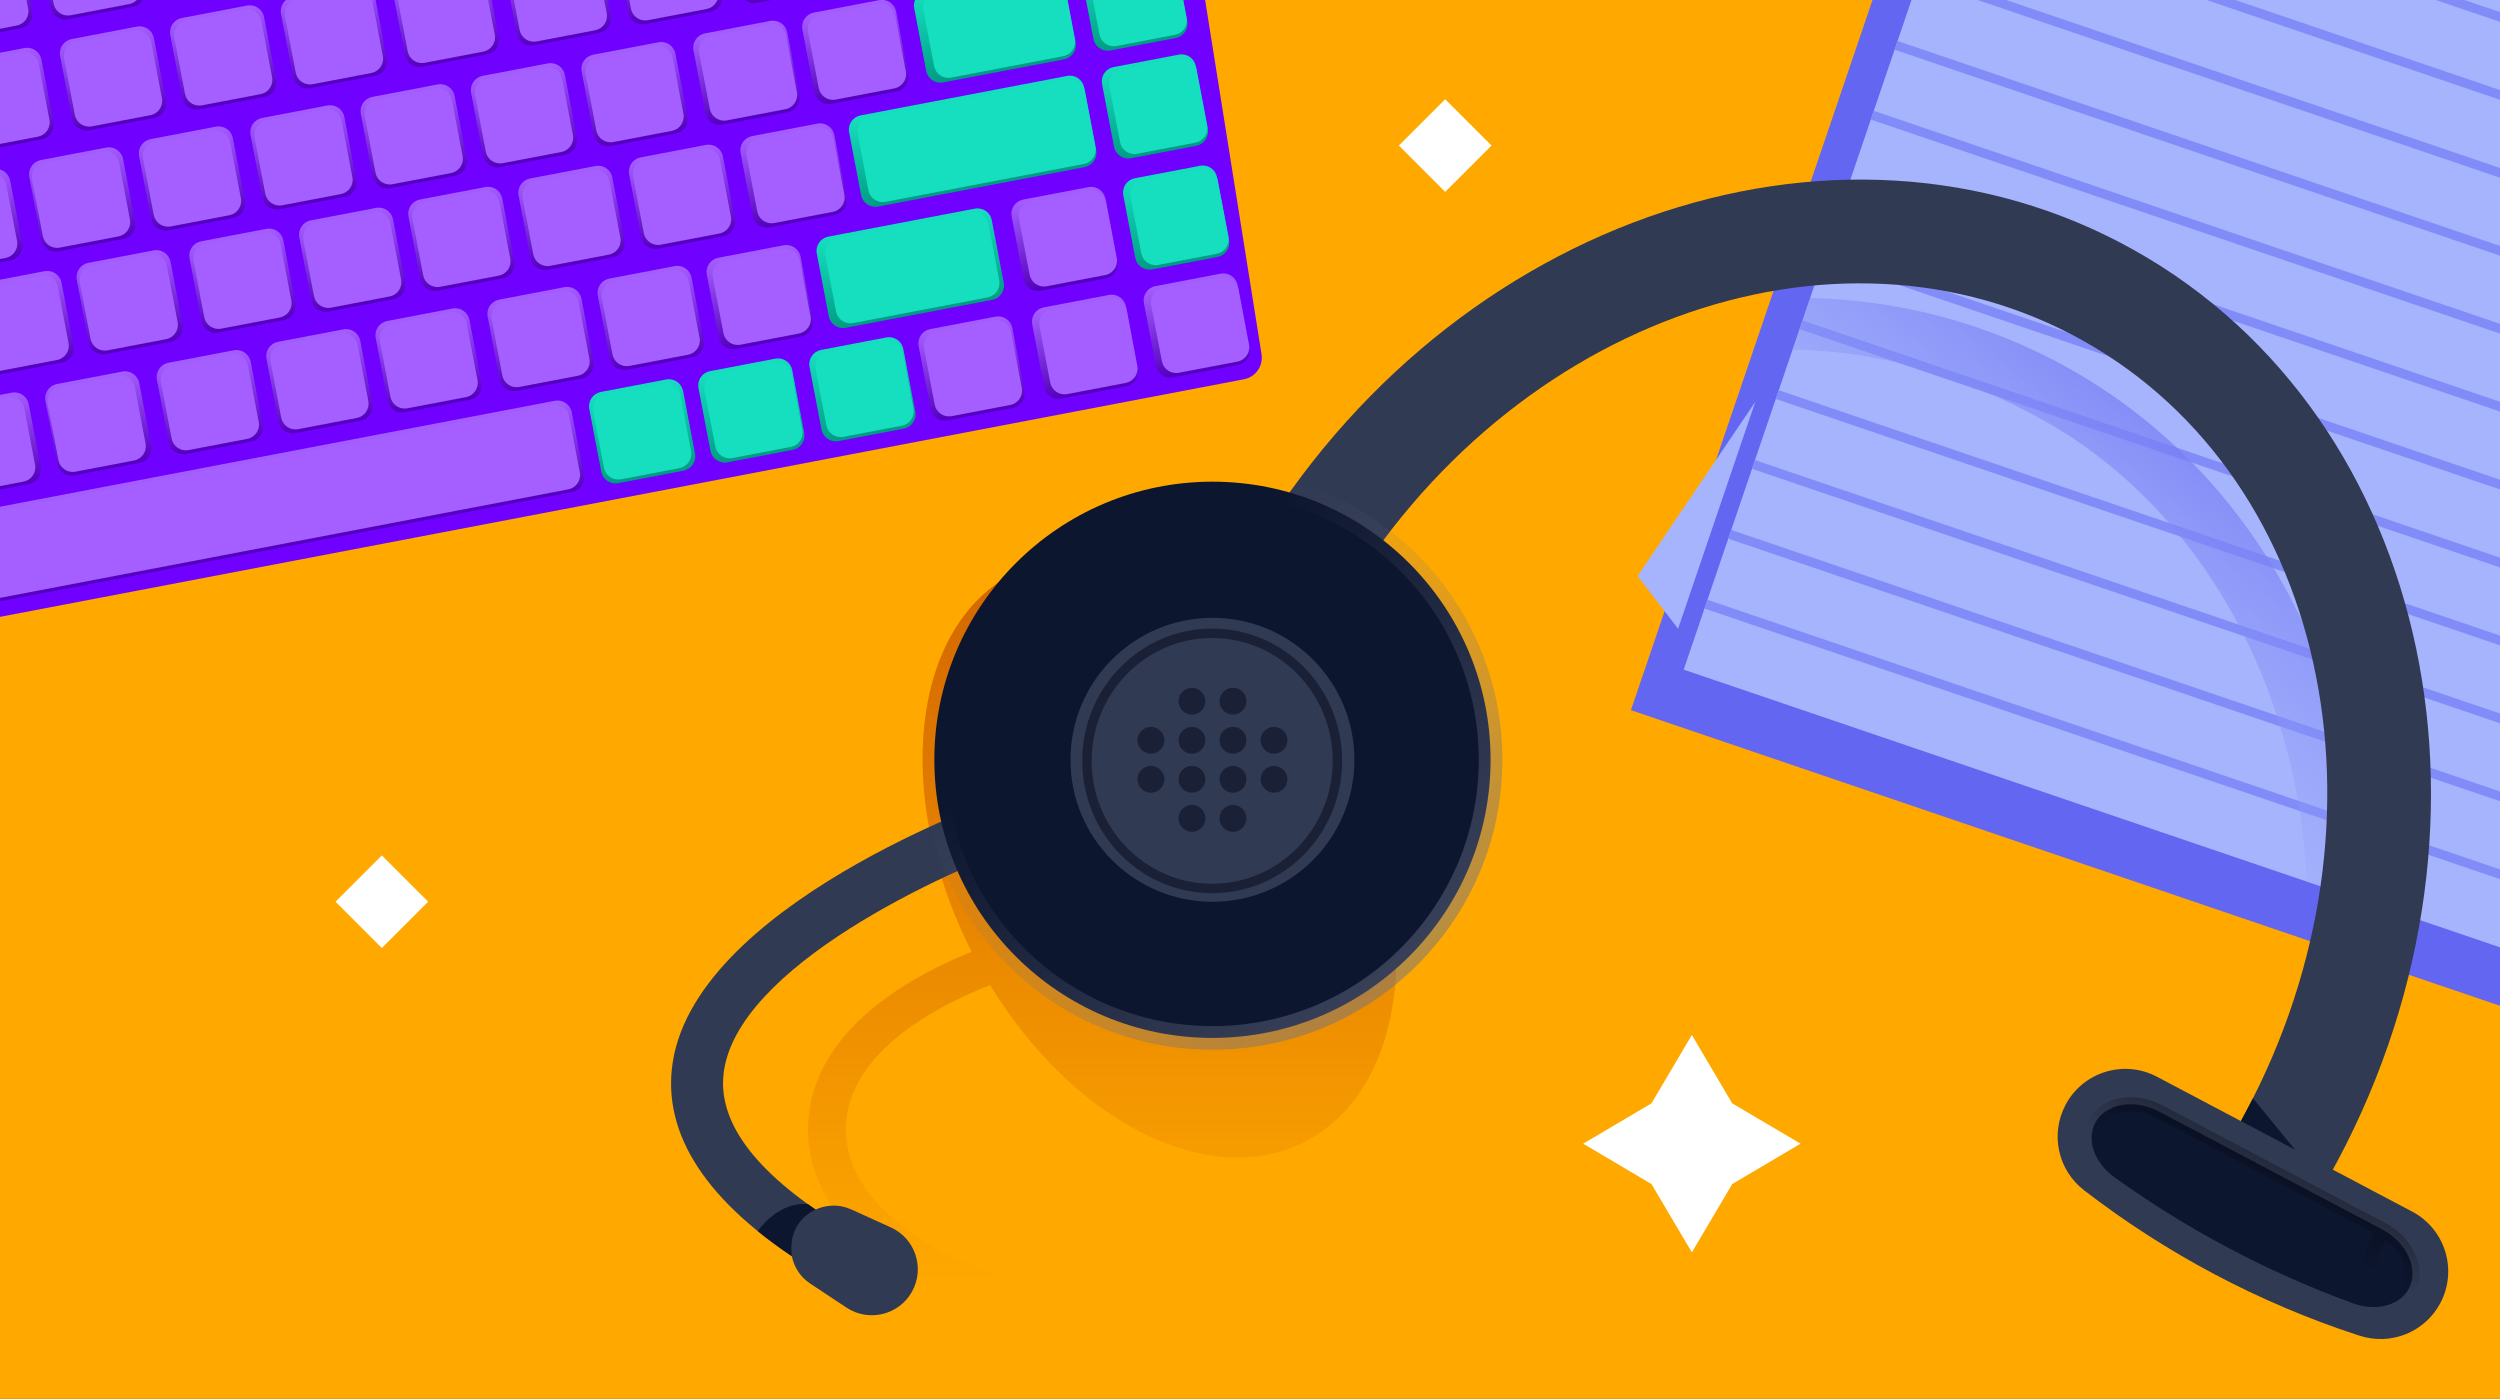<svg width="529" height="296" viewBox="0 0 529 296" fill="none" xmlns="http://www.w3.org/2000/svg">
<rect x="0" y="0" width="529" height="296" fill="#333333" stroke="none"/>
<g clip-path="url(#clip0_83_221)">
<rect width="529" height="296" fill="#FFA800"/>
<path fill-rule="evenodd" clip-rule="evenodd" d="M284.99 161.195C301.953 194.44 297.956 230.446 276.065 241.615C255.721 251.995 227.082 237.275 209.521 208.461C204.673 210.338 199.602 212.753 195.002 215.713C185.637 221.741 179.163 229.384 178.999 238.571C178.835 247.787 184.803 255.375 193.544 261.347C202.218 267.274 212.814 271.01 219.877 272.597L218.123 280.403C210.352 278.656 198.748 274.592 189.031 267.953C179.38 261.358 170.765 251.612 171.001 238.428C171.237 225.216 180.513 215.525 190.673 208.986C195.442 205.917 200.612 203.4 205.594 201.409C188.77 168.23 192.798 132.368 214.639 121.224C236.53 110.055 268.028 127.95 284.99 161.195Z" fill="url(#paint0_linear_83_221)"/>
<path d="M263.223 80.251L-111.992 151.917C-114.46 152.388 -116.853 150.811 -117.399 148.36L-146.887 15.882C-147.459 13.318 -145.801 10.797 -143.219 10.301L240.135 -62.917C242.71 -63.407 245.185 -61.673 245.593 -59.083L266.941 74.953C267.337 77.435 265.691 79.78 263.223 80.251Z" fill="#7000FF"/>
<path d="M117.394 84.804L-18.688 110.788C-20.354 111.106 -21.446 112.713 -21.128 114.378L-18.594 127.646C-18.276 129.311 -16.669 130.403 -15.004 130.085L121.079 104.101C122.744 103.784 123.836 102.176 123.518 100.511L120.985 87.243C120.667 85.578 119.059 84.486 117.394 84.804Z" fill="url(#paint1_linear_83_221)"/>
<path d="M116.831 85.621L-17.639 111.297C-19.304 111.615 -20.397 113.223 -20.079 114.888L-17.808 126.782C-17.49 128.447 -15.882 129.539 -14.217 129.221L120.254 103.545C121.919 103.227 123.011 101.619 122.693 99.954L120.422 88.061C120.104 86.395 118.497 85.303 116.831 85.621Z" fill="#A55EFF"/>
<path d="M2.49 83.09L-11.324 85.728C-12.989 86.046 -14.082 87.654 -13.764 89.319L-11.23 102.586C-10.912 104.251 -9.305 105.344 -7.64 105.026L6.175 102.388C7.84 102.07 8.932 100.462 8.614 98.797L6.081 85.53C5.763 83.864 4.155 82.772 2.49 83.09Z" fill="url(#paint2_linear_83_221)"/>
<path d="M1.558 83.981L-10.848 86.35C-12.513 86.668 -13.605 88.275 -13.287 89.94L-11.016 101.834C-10.698 103.499 -9.09 104.591 -7.425 104.273L4.98 101.905C6.645 101.587 7.737 99.979 7.419 98.314L5.148 86.42C4.83 84.755 3.223 83.663 1.558 83.981Z" fill="#A55EFF"/>
<path d="M25.874 78.626L12.059 81.263C10.394 81.581 9.302 83.189 9.62 84.854L12.153 98.122C12.471 99.787 14.079 100.879 15.744 100.561L29.558 97.923C31.224 97.605 32.316 95.998 31.998 94.332L29.464 81.065C29.146 79.4 27.539 78.308 25.874 78.626Z" fill="url(#paint3_linear_83_221)"/>
<path d="M24.941 79.516L12.536 81.885C10.871 82.203 9.778 83.811 10.097 85.476L12.367 97.37C12.685 99.035 14.293 100.127 15.958 99.809L28.363 97.44C30.029 97.122 31.121 95.515 30.803 93.849L28.532 81.956C28.214 80.29 26.606 79.198 24.941 79.516Z" fill="#A55EFF"/>
<path d="M49.458 74.125L35.644 76.763C33.978 77.081 32.886 78.689 33.204 80.354L35.737 93.621C36.055 95.286 37.663 96.379 39.328 96.061L53.143 93.423C54.808 93.105 55.9 91.497 55.582 89.832L53.049 76.564C52.731 74.899 51.123 73.807 49.458 74.125Z" fill="url(#paint4_linear_83_221)"/>
<path d="M48.887 74.943L36.482 77.312C34.817 77.63 33.724 79.237 34.042 80.903L36.313 92.796C36.632 94.462 38.239 95.554 39.904 95.236L52.309 92.867C53.975 92.549 55.067 90.942 54.749 89.276L52.478 77.383C52.16 75.717 50.552 74.625 48.887 74.943Z" fill="#A55EFF"/>
<path d="M72.646 69.697L58.831 72.335C57.166 72.653 56.074 74.261 56.392 75.926L58.925 89.193C59.243 90.859 60.851 91.951 62.516 91.633L76.331 88.995C77.996 88.677 79.088 87.069 78.77 85.404L76.237 72.137C75.919 70.472 74.311 69.379 72.646 69.697Z" fill="url(#paint5_linear_83_221)"/>
<path d="M72.075 70.515L59.669 72.884C58.004 73.202 56.912 74.809 57.23 76.475L59.501 88.368C59.819 90.034 61.427 91.126 63.092 90.808L75.497 88.439C77.162 88.121 78.254 86.513 77.936 84.848L75.665 72.955C75.347 71.289 73.74 70.197 72.075 70.515Z" fill="#A55EFF"/>
<path d="M95.752 65.284L81.937 67.922C80.272 68.24 79.18 69.847 79.498 71.513L82.031 84.78C82.349 86.445 83.957 87.537 85.622 87.219L99.437 84.582C101.102 84.264 102.194 82.656 101.876 80.991L99.343 67.724C99.025 66.058 97.417 64.966 95.752 65.284Z" fill="url(#paint6_linear_83_221)"/>
<path d="M95.181 66.102L82.776 68.471C81.111 68.789 80.019 70.396 80.337 72.061L82.608 83.955C82.926 85.62 84.533 86.713 86.198 86.395L98.604 84.026C100.269 83.708 101.361 82.1 101.043 80.435L98.772 68.541C98.454 66.876 96.846 65.784 95.181 66.102Z" fill="#A55EFF"/>
<path d="M119.441 60.765L105.626 63.403C103.961 63.721 102.869 65.328 103.187 66.993L105.72 80.261C106.038 81.926 107.646 83.018 109.311 82.7L123.125 80.062C124.791 79.744 125.883 78.137 125.565 76.472L123.031 63.204C122.714 61.539 121.106 60.447 119.441 60.765Z" fill="url(#paint7_linear_83_221)"/>
<path d="M118.864 61.584L106.458 63.952C104.793 64.27 103.701 65.878 104.019 67.543L106.29 79.437C106.608 81.102 108.216 82.194 109.881 81.876L122.286 79.508C123.951 79.19 125.043 77.582 124.725 75.917L122.454 64.023C122.136 62.358 120.529 61.266 118.864 61.584Z" fill="#A55EFF"/>
<path d="M142.749 56.315L128.934 58.952C127.269 59.27 126.177 60.878 126.495 62.543L129.028 75.811C129.346 77.476 130.954 78.568 132.619 78.25L146.433 75.612C148.098 75.294 149.191 73.687 148.873 72.021L146.339 58.754C146.021 57.089 144.414 55.997 142.749 56.315Z" fill="url(#paint8_linear_83_221)"/>
<path d="M142.172 57.134L129.767 59.502C128.101 59.82 127.009 61.428 127.327 63.093L129.598 74.987C129.916 76.652 131.524 77.744 133.189 77.426L145.594 75.058C147.259 74.74 148.351 73.132 148.033 71.467L145.762 59.573C145.445 57.908 143.837 56.816 142.172 57.134Z" fill="#A55EFF"/>
<path d="M165.821 51.902L152.006 54.54C150.341 54.858 149.249 56.465 149.567 58.13L152.1 71.398C152.418 73.063 154.026 74.155 155.691 73.837L169.505 71.2C171.17 70.882 172.263 69.274 171.945 67.609L169.411 54.341C169.093 52.676 167.486 51.584 165.821 51.902Z" fill="url(#paint9_linear_83_221)"/>
<path d="M165.657 52.644L153.252 55.013C151.587 55.331 150.495 56.938 150.813 58.603L153.084 70.497C153.402 72.162 155.009 73.254 156.675 72.936L169.08 70.568C170.745 70.25 171.837 68.642 171.519 66.977L169.248 55.083C168.93 53.418 167.322 52.326 165.657 52.644Z" fill="#A55EFF"/>
<path d="M230.315 39.594L216.501 42.232C214.835 42.55 213.743 44.157 214.061 45.823L216.595 59.09C216.913 60.755 218.52 61.847 220.185 61.529L234 58.892C235.665 58.574 236.757 56.966 236.439 55.301L233.906 42.033C233.588 40.368 231.98 39.276 230.315 39.594Z" fill="url(#paint10_linear_83_221)"/>
<path d="M230.445 40.277L218.04 42.645C216.375 42.963 215.283 44.571 215.601 46.236L217.872 58.13C218.19 59.795 219.797 60.887 221.463 60.569L233.868 58.2C235.533 57.883 236.625 56.275 236.307 54.61L234.036 42.716C233.718 41.051 232.111 39.959 230.445 40.277Z" fill="#A55EFF"/>
<path d="M234.669 62.408L220.854 65.046C219.189 65.364 218.097 66.972 218.415 68.637L220.948 81.904C221.266 83.569 222.874 84.662 224.539 84.344L238.354 81.706C240.019 81.388 241.111 79.78 240.793 78.115L238.26 64.848C237.942 63.182 236.334 62.09 234.669 62.408Z" fill="url(#paint11_linear_83_221)"/>
<path d="M234.799 63.097L222.394 65.466C220.729 65.784 219.636 67.391 219.954 69.056L222.225 80.95C222.543 82.615 224.151 83.707 225.816 83.389L238.221 81.021C239.886 80.703 240.979 79.095 240.661 77.43L238.39 65.536C238.072 63.871 236.464 62.779 234.799 63.097Z" fill="#A55EFF"/>
<path d="M258.3 57.905L244.486 60.543C242.82 60.861 241.728 62.468 242.046 64.133L244.579 77.401C244.897 79.066 246.505 80.158 248.17 79.84L261.985 77.203C263.65 76.885 264.742 75.277 264.424 73.612L261.891 60.344C261.573 58.679 259.965 57.587 258.3 57.905Z" fill="url(#paint12_linear_83_221)"/>
<path d="M258.43 58.587L246.025 60.956C244.36 61.274 243.268 62.882 243.586 64.547L245.857 76.441C246.175 78.106 247.782 79.198 249.447 78.88L261.853 76.511C263.518 76.193 264.61 74.586 264.292 72.921L262.021 61.027C261.703 59.362 260.095 58.269 258.43 58.587Z" fill="#A55EFF"/>
<path d="M210.637 67.003L196.822 69.641C195.157 69.959 194.065 71.566 194.383 73.232L196.916 86.499C197.234 88.164 198.842 89.256 200.507 88.938L214.322 86.301C215.987 85.983 217.079 84.375 216.761 82.71L214.228 69.442C213.91 67.777 212.302 66.685 210.637 67.003Z" fill="url(#paint13_linear_83_221)"/>
<path d="M210.353 67.763L197.948 70.131C196.283 70.449 195.191 72.057 195.509 73.722L197.78 85.616C198.098 87.281 199.705 88.373 201.371 88.055L213.776 85.686C215.441 85.369 216.533 83.761 216.215 82.096L213.944 70.202C213.626 68.537 212.019 67.445 210.353 67.763Z" fill="#A55EFF"/>
<path d="M9.426 57.386L-4.389 60.024C-6.054 60.342 -7.146 61.95 -6.828 63.615L-4.295 76.882C-3.977 78.547 -2.369 79.639 -0.704 79.322L13.11 76.684C14.775 76.366 15.868 74.758 15.55 73.093L13.016 59.825C12.698 58.16 11.091 57.068 9.426 57.386Z" fill="url(#paint14_linear_83_221)"/>
<path d="M8.642 58.249L-3.763 60.618C-5.428 60.936 -6.521 62.543 -6.203 64.208L-3.932 76.102C-3.614 77.767 -2.006 78.859 -0.341 78.541L12.064 76.173C13.729 75.855 14.822 74.247 14.504 72.582L12.233 60.688C11.915 59.023 10.307 57.931 8.642 58.249Z" fill="#A55EFF"/>
<path d="M32.505 52.984L18.69 55.622C17.025 55.94 15.933 57.548 16.251 59.213L18.784 72.48C19.102 74.145 20.71 75.238 22.375 74.92L36.189 72.282C37.855 71.964 38.947 70.356 38.629 68.691L36.096 55.424C35.778 53.758 34.17 52.666 32.505 52.984Z" fill="url(#paint15_linear_83_221)"/>
<path d="M31.726 53.84L19.321 56.209C17.655 56.527 16.563 58.134 16.881 59.8L19.152 71.693C19.47 73.358 21.078 74.451 22.743 74.133L35.148 71.764C36.813 71.446 37.906 69.838 37.588 68.173L35.317 56.279C34.999 54.614 33.391 53.522 31.726 53.84Z" fill="#A55EFF"/>
<path d="M56.364 48.427L42.549 51.064C40.884 51.382 39.792 52.99 40.11 54.655L42.643 67.923C42.961 69.588 44.569 70.68 46.234 70.362L60.048 67.724C61.713 67.406 62.806 65.799 62.488 64.133L59.954 50.866C59.636 49.201 58.029 48.109 56.364 48.427Z" fill="url(#paint16_linear_83_221)"/>
<path d="M55.787 49.252L43.382 51.62C41.717 51.938 40.625 53.546 40.943 55.211L43.214 67.105C43.532 68.77 45.139 69.862 46.805 69.544L59.21 67.176C60.875 66.858 61.967 65.25 61.649 63.585L59.378 51.691C59.06 50.026 57.453 48.934 55.787 49.252Z" fill="#A55EFF"/>
<path d="M79.585 43.992L65.771 46.63C64.106 46.948 63.014 48.556 63.332 50.221L65.865 63.488C66.183 65.153 67.79 66.246 69.456 65.928L83.27 63.29C84.935 62.972 86.028 61.364 85.71 59.699L83.176 46.432C82.858 44.767 81.251 43.674 79.585 43.992Z" fill="url(#paint17_linear_83_221)"/>
<path d="M79.014 44.81L66.609 47.179C64.944 47.497 63.852 49.104 64.17 50.77L66.441 62.663C66.759 64.328 68.367 65.421 70.032 65.103L82.437 62.734C84.102 62.416 85.194 60.808 84.876 59.143L82.605 47.249C82.287 45.584 80.68 44.492 79.014 44.81Z" fill="#A55EFF"/>
<path d="M102.688 39.58L88.873 42.218C87.208 42.536 86.116 44.143 86.434 45.808L88.967 59.076C89.285 60.741 90.892 61.833 92.558 61.515L106.372 58.877C108.037 58.559 109.13 56.952 108.812 55.287L106.278 42.019C105.96 40.354 104.353 39.262 102.688 39.58Z" fill="url(#paint18_linear_83_221)"/>
<path d="M102.116 40.398L89.711 42.767C88.046 43.084 86.954 44.692 87.272 46.357L89.543 58.251C89.861 59.916 91.468 61.008 93.133 60.69L105.539 58.322C107.204 58.004 108.296 56.396 107.978 54.731L105.707 42.837C105.389 41.172 103.781 40.08 102.116 40.398Z" fill="#A55EFF"/>
<path d="M125.984 35.132L112.169 37.77C110.504 38.088 109.412 39.695 109.73 41.361L112.263 54.628C112.581 56.293 114.189 57.385 115.854 57.067L129.668 54.43C131.334 54.112 132.426 52.504 132.108 50.839L129.574 37.571C129.256 35.906 127.649 34.814 125.984 35.132Z" fill="url(#paint19_linear_83_221)"/>
<path d="M125.413 35.956L113.008 38.324C111.343 38.642 110.251 40.25 110.569 41.915L112.84 53.809C113.158 55.474 114.765 56.566 116.431 56.248L128.836 53.88C130.501 53.562 131.593 51.954 131.275 50.289L129.004 38.395C128.686 36.73 127.079 35.638 125.413 35.956Z" fill="#A55EFF"/>
<path d="M149.379 30.666L135.564 33.304C133.899 33.622 132.807 35.23 133.125 36.895L135.658 50.162C135.976 51.827 137.584 52.919 139.249 52.602L153.063 49.964C154.729 49.646 155.821 48.038 155.503 46.373L152.969 33.105C152.652 31.44 151.044 30.348 149.379 30.666Z" fill="url(#paint20_linear_83_221)"/>
<path d="M148.801 31.485L136.396 33.854C134.731 34.172 133.639 35.78 133.957 37.445L136.228 49.339C136.546 51.004 138.153 52.096 139.819 51.778L152.224 49.409C153.889 49.091 154.981 47.484 154.663 45.818L152.392 33.925C152.074 32.26 150.467 31.167 148.801 31.485Z" fill="#A55EFF"/>
<path d="M172.968 26.159L159.154 28.797C157.489 29.114 156.396 30.722 156.714 32.387L159.248 45.655C159.566 47.32 161.173 48.412 162.838 48.094L176.653 45.456C178.318 45.138 179.41 43.531 179.092 41.865L176.559 28.598C176.241 26.933 174.633 25.841 172.968 26.159Z" fill="url(#paint21_linear_83_221)"/>
<path d="M172.811 26.9L160.405 29.268C158.74 29.586 157.648 31.194 157.966 32.859L160.237 44.753C160.555 46.418 162.163 47.51 163.828 47.192L176.233 44.824C177.898 44.506 178.99 42.898 178.672 41.233L176.401 29.339C176.083 27.674 174.476 26.582 172.811 26.9Z" fill="#A55EFF"/>
<path d="M-1.437 35.795L-15.252 38.433C-16.917 38.751 -18.009 40.358 -17.691 42.024L-15.158 55.291C-14.84 56.956 -13.232 58.048 -11.567 57.73L2.248 55.093C3.913 54.775 5.005 53.167 4.687 51.502L2.154 38.234C1.836 36.569 0.228 35.477 -1.437 35.795Z" fill="url(#paint22_linear_83_221)"/>
<path d="M-2.254 36.664L-14.659 39.033C-16.324 39.351 -17.416 40.959 -17.098 42.624L-14.827 54.518C-14.509 56.183 -12.902 57.275 -11.236 56.957L1.169 54.588C2.834 54.27 3.926 52.663 3.608 50.998L1.337 39.104C1.019 37.439 -0.588 36.347 -2.254 36.664Z" fill="#A55EFF"/>
<path d="M22.458 31.231L8.643 33.868C6.978 34.186 5.886 35.794 6.204 37.459L8.737 50.727C9.055 52.392 10.663 53.484 12.328 53.166L26.142 50.528C27.808 50.21 28.9 48.603 28.582 46.937L26.049 33.67C25.731 32.005 24.123 30.913 22.458 31.231Z" fill="url(#paint23_linear_83_221)"/>
<path d="M21.634 32.101L9.229 34.47C7.564 34.788 6.471 36.395 6.789 38.061L9.06 49.955C9.378 51.62 10.986 52.712 12.651 52.394L25.056 50.025C26.721 49.707 27.814 48.1 27.496 46.434L25.225 34.541C24.907 32.876 23.299 31.783 21.634 32.101Z" fill="#A55EFF"/>
<path d="M45.686 26.801L31.872 29.439C30.206 29.757 29.114 31.364 29.432 33.029L31.965 46.297C32.283 47.962 33.891 49.054 35.556 48.736L49.371 46.099C51.036 45.781 52.128 44.173 51.81 42.508L49.277 29.24C48.959 27.575 47.351 26.483 45.686 26.801Z" fill="url(#paint24_linear_83_221)"/>
<path d="M45.109 27.62L32.703 29.989C31.038 30.307 29.946 31.914 30.264 33.58L32.535 45.473C32.853 47.138 34.461 48.231 36.126 47.913L48.531 45.544C50.196 45.226 51.288 43.618 50.971 41.953L48.7 30.059C48.382 28.394 46.774 27.302 45.109 27.62Z" fill="#A55EFF"/>
<path d="M69.275 22.323L55.46 24.961C53.795 25.279 52.703 26.887 53.021 28.552L55.554 41.819C55.872 43.485 57.48 44.577 59.145 44.259L72.96 41.621C74.625 41.303 75.717 39.695 75.399 38.03L72.866 24.763C72.548 23.098 70.94 22.005 69.275 22.323Z" fill="url(#paint25_linear_83_221)"/>
<path d="M68.704 23.141L56.299 25.51C54.634 25.828 53.541 27.435 53.859 29.101L56.13 40.994C56.448 42.659 58.056 43.752 59.721 43.434L72.126 41.065C73.791 40.747 74.884 39.139 74.566 37.474L72.295 25.581C71.977 23.915 70.369 22.823 68.704 23.141Z" fill="#A55EFF"/>
<path d="M92.606 17.869L78.791 20.506C77.126 20.824 76.034 22.432 76.352 24.097L78.885 37.365C79.203 39.03 80.811 40.122 82.476 39.804L96.29 37.166C97.956 36.848 99.048 35.241 98.73 33.575L96.197 20.308C95.879 18.643 94.271 17.551 92.606 17.869Z" fill="url(#paint26_linear_83_221)"/>
<path d="M92.029 18.688L79.624 21.056C77.958 21.374 76.866 22.982 77.184 24.647L79.455 36.541C79.773 38.206 81.381 39.298 83.046 38.98L95.451 36.612C97.116 36.294 98.208 34.686 97.89 33.021L95.619 21.127C95.301 19.462 93.694 18.37 92.029 18.688Z" fill="#A55EFF"/>
<path d="M115.938 13.415L102.123 16.053C100.458 16.371 99.366 17.979 99.684 19.644L102.217 32.911C102.535 34.576 104.143 35.669 105.808 35.35L119.622 32.713C121.288 32.395 122.38 30.787 122.062 29.122L119.529 15.855C119.211 14.189 117.603 13.097 115.938 13.415Z" fill="url(#paint27_linear_83_221)"/>
<path d="M115.367 14.233L102.961 16.602C101.296 16.92 100.204 18.527 100.522 20.193L102.793 32.086C103.111 33.752 104.719 34.844 106.384 34.526L118.789 32.157C120.454 31.839 121.546 30.231 121.228 28.566L118.957 16.672C118.639 15.007 117.032 13.915 115.367 14.233Z" fill="#A55EFF"/>
<path d="M139.332 8.942L125.517 11.58C123.852 11.898 122.76 13.506 123.078 15.171L125.611 28.438C125.929 30.104 127.537 31.196 129.202 30.878L143.016 28.24C144.681 27.922 145.774 26.314 145.456 24.649L142.922 11.382C142.604 9.716 140.997 8.624 139.332 8.942Z" fill="url(#paint28_linear_83_221)"/>
<path d="M138.754 9.761L126.349 12.13C124.684 12.448 123.592 14.056 123.91 15.721L126.181 27.614C126.499 29.28 128.106 30.372 129.771 30.054L142.177 27.685C143.842 27.367 144.934 25.76 144.616 24.094L142.345 12.201C142.027 10.536 140.419 9.443 138.754 9.761Z" fill="#A55EFF"/>
<path d="M162.99 4.429L149.176 7.066C147.511 7.384 146.418 8.992 146.736 10.657L149.27 23.925C149.588 25.59 151.195 26.682 152.86 26.364L166.675 23.726C168.34 23.408 169.432 21.801 169.114 20.135L166.581 6.868C166.263 5.203 164.655 4.111 162.99 4.429Z" fill="url(#paint29_linear_83_221)"/>
<path d="M162.77 5.182L150.365 7.551C148.7 7.868 147.607 9.476 147.925 11.141L150.196 23.035C150.514 24.7 152.122 25.792 153.787 25.474L166.192 23.106C167.857 22.788 168.95 21.18 168.632 19.515L166.361 7.621C166.043 5.956 164.435 4.864 162.77 5.182Z" fill="#A55EFF"/>
<path d="M186.039 0.025L172.225 2.663C170.56 2.981 169.467 4.589 169.785 6.254L172.319 19.521C172.637 21.186 174.244 22.279 175.909 21.961L189.724 19.323C191.389 19.005 192.481 17.397 192.163 15.732L189.63 2.465C189.312 0.799 187.705 -0.293 186.039 0.025Z" fill="url(#paint30_linear_83_221)"/>
<path d="M185.819 0.779L173.414 3.147C171.749 3.465 170.656 5.073 170.974 6.738L173.245 18.632C173.563 20.297 175.171 21.389 176.836 21.071L189.241 18.702C190.906 18.384 191.999 16.777 191.681 15.112L189.41 3.218C189.092 1.553 187.484 0.461 185.819 0.779Z" fill="#A55EFF"/>
<path d="M5.168 10.17L-8.647 12.808C-10.312 13.126 -11.404 14.733 -11.086 16.399L-8.553 29.666C-8.235 31.331 -6.627 32.423 -4.962 32.105L8.852 29.468C10.518 29.15 11.61 27.542 11.292 25.877L8.759 12.609C8.441 10.944 6.833 9.852 5.168 10.17Z" fill="url(#paint31_linear_83_221)"/>
<path d="M4.598 10.994L-7.807 13.363C-9.472 13.681 -10.565 15.288 -10.247 16.953L-7.976 28.847C-7.658 30.512 -6.05 31.604 -4.385 31.286L8.02 28.918C9.686 28.6 10.778 26.992 10.46 25.327L8.189 13.433C7.871 11.768 6.263 10.676 4.598 10.994Z" fill="#A55EFF"/>
<path d="M28.977 5.627L15.162 8.265C13.497 8.583 12.405 10.191 12.723 11.856L15.256 25.123C15.574 26.788 17.182 27.881 18.847 27.563L32.661 24.925C34.327 24.607 35.419 22.999 35.101 21.334L32.567 8.067C32.249 6.402 30.642 5.309 28.977 5.627Z" fill="url(#paint32_linear_83_221)"/>
<path d="M28.406 6.445L16 8.814C14.335 9.132 13.243 10.739 13.561 12.405L15.832 24.298C16.15 25.963 17.758 27.056 19.423 26.738L31.828 24.369C33.493 24.051 34.585 22.443 34.267 20.778L31.996 8.885C31.678 7.219 30.071 6.127 28.406 6.445Z" fill="#A55EFF"/>
<path d="M52.285 1.177L38.47 3.815C36.805 4.133 35.713 5.741 36.031 7.406L38.564 20.673C38.882 22.338 40.489 23.43 42.155 23.113L55.969 20.475C57.634 20.157 58.727 18.549 58.408 16.884L55.875 3.617C55.557 1.951 53.95 0.859 52.285 1.177Z" fill="url(#paint33_linear_83_221)"/>
<path d="M51.713 1.995L39.308 4.364C37.643 4.682 36.551 6.289 36.869 7.955L39.14 19.848C39.458 21.513 41.066 22.606 42.731 22.288L55.136 19.919C56.801 19.601 57.893 17.993 57.575 16.328L55.304 4.434C54.986 2.769 53.379 1.677 51.713 1.995Z" fill="#A55EFF"/>
<path d="M75.719 -3.296L61.904 -0.659C60.239 -0.341 59.147 1.267 59.465 2.932L61.998 16.2C62.316 17.865 63.924 18.957 65.589 18.639L79.404 16.001C81.069 15.683 82.161 14.075 81.843 12.41L79.31 -0.857C78.992 -2.522 77.384 -3.614 75.719 -3.296Z" fill="url(#paint34_linear_83_221)"/>
<path d="M75.148 -2.478L62.743 -0.11C61.078 0.208 59.986 1.816 60.303 3.481L62.575 15.375C62.892 17.04 64.5 18.132 66.165 17.814L78.57 15.445C80.236 15.127 81.328 13.52 81.01 11.855L78.739 -0.039C78.421 -1.704 76.813 -2.796 75.148 -2.478Z" fill="#A55EFF"/>
<path d="M99.412 -7.823L85.598 -5.185C83.933 -4.867 82.841 -3.259 83.159 -1.594L85.692 11.673C86.01 13.338 87.617 14.431 89.282 14.113L103.097 11.475C104.762 11.157 105.854 9.549 105.536 7.884L103.003 -5.383C102.685 -7.049 101.078 -8.141 99.412 -7.823Z" fill="url(#paint35_linear_83_221)"/>
<path d="M98.835 -7.004L86.43 -4.635C84.765 -4.317 83.673 -2.71 83.991 -1.044L86.262 10.849C86.58 12.514 88.187 13.607 89.853 13.289L102.258 10.92C103.923 10.602 105.015 8.994 104.697 7.329L102.426 -4.564C102.108 -6.23 100.5 -7.322 98.835 -7.004Z" fill="#A55EFF"/>
<path d="M123.094 -12.348L109.279 -9.71C107.614 -9.392 106.522 -7.785 106.84 -6.119L109.373 7.148C109.691 8.813 111.299 9.905 112.964 9.587L126.778 6.95C128.443 6.632 129.536 5.024 129.218 3.359L126.684 -9.909C126.366 -11.574 124.759 -12.666 123.094 -12.348Z" fill="url(#paint36_linear_83_221)"/>
<path d="M122.523 -11.524L110.118 -9.156C108.453 -8.838 107.361 -7.23 107.679 -5.565L109.95 6.329C110.268 7.994 111.876 9.086 113.541 8.768L125.946 6.4C127.611 6.082 128.703 4.474 128.385 2.809L126.114 -9.085C125.796 -10.75 124.189 -11.842 122.523 -11.524Z" fill="#A55EFF"/>
<path d="M146.656 -16.839L132.841 -14.201C131.176 -13.883 130.084 -12.276 130.402 -10.61L132.935 2.657C133.253 4.322 134.861 5.414 136.526 5.096L150.34 2.459C152.005 2.141 153.098 0.533 152.78 -1.132L150.246 -14.4C149.928 -16.065 148.321 -17.157 146.656 -16.839Z" fill="url(#paint37_linear_83_221)"/>
<path d="M146.079 -16.02L133.674 -13.651C132.008 -13.333 130.916 -11.726 131.234 -10.061L133.505 1.833C133.823 3.498 135.431 4.59 137.096 4.272L149.501 1.904C151.166 1.586 152.258 -0.022 151.94 -1.687L149.669 -13.581C149.351 -15.246 147.744 -16.338 146.079 -16.02Z" fill="#A55EFF"/>
<path d="M170.216 -21.341L156.402 -18.703C154.737 -18.385 153.644 -16.778 153.962 -15.112L156.496 -1.845C156.814 -0.18 158.421 0.912 160.086 0.594L173.901 -2.043C175.566 -2.361 176.658 -3.969 176.34 -5.634L173.807 -18.901C173.489 -20.567 171.882 -21.659 170.216 -21.341Z" fill="url(#paint38_linear_83_221)"/>
<path d="M170.008 -20.59L157.603 -18.221C155.938 -17.903 154.845 -16.296 155.163 -14.631L157.434 -2.737C157.752 -1.072 159.36 0.02 161.025 -0.297L173.43 -2.666C175.095 -2.984 176.188 -4.592 175.87 -6.257L173.599 -18.151C173.281 -19.816 171.673 -20.908 170.008 -20.59Z" fill="#697087"/>
<path d="M0.676 -13.334L-13.139 -10.696C-14.804 -10.378 -15.896 -8.77 -15.578 -7.105L-13.045 6.162C-12.727 7.828 -11.119 8.92 -9.454 8.602L4.361 5.964C6.026 5.646 7.118 4.038 6.8 2.373L4.267 -10.894C3.949 -12.559 2.341 -13.652 0.676 -13.334Z" fill="url(#paint39_linear_83_221)"/>
<path d="M0.105 -12.516L-12.3 -10.147C-13.966 -9.829 -15.058 -8.221 -14.74 -6.556L-12.469 5.338C-12.151 7.003 -10.543 8.095 -8.878 7.777L3.527 5.408C5.192 5.09 6.285 3.483 5.967 1.817L3.696 -10.076C3.378 -11.742 1.77 -12.834 0.105 -12.516Z" fill="#A55EFF"/>
<path d="M24.489 -17.882L10.675 -15.245C9.01 -14.927 7.918 -13.319 8.236 -11.654L10.769 1.614C11.087 3.279 12.694 4.371 14.36 4.053L28.174 1.415C29.839 1.097 30.932 -0.51 30.614 -2.176L28.08 -15.443C27.762 -17.108 26.155 -18.2 24.489 -17.882Z" fill="url(#paint40_linear_83_221)"/>
<path d="M23.919 -17.064L11.513 -14.696C9.848 -14.378 8.756 -12.77 9.074 -11.105L11.345 0.789C11.663 2.454 13.271 3.546 14.936 3.228L27.341 0.859C29.006 0.541 30.098 -1.066 29.78 -2.731L27.509 -14.625C27.191 -16.29 25.584 -17.382 23.919 -17.064Z" fill="#A55EFF"/>
<path d="M47.798 -22.332L33.983 -19.695C32.318 -19.377 31.226 -17.769 31.544 -16.104L34.077 -2.836C34.395 -1.171 36.003 -0.079 37.668 -0.397L51.483 -3.035C53.148 -3.353 54.24 -4.96 53.922 -6.626L51.389 -19.893C51.071 -21.558 49.463 -22.65 47.798 -22.332Z" fill="url(#paint41_linear_83_221)"/>
<path d="M245.092 -11.25L231.278 -8.612C229.613 -8.294 228.52 -6.687 228.838 -5.022L231.372 8.246C231.69 9.911 233.297 11.003 234.962 10.685L248.777 8.047C250.442 7.73 251.534 6.122 251.216 4.457L248.683 -8.811C248.365 -10.476 246.758 -11.568 245.092 -11.25Z" fill="url(#paint42_linear_83_221)"/>
<path d="M245.229 -10.562L232.823 -8.193C231.158 -7.875 230.066 -6.267 230.384 -4.602L232.655 7.292C232.973 8.957 234.581 10.049 236.246 9.731L248.651 7.362C250.316 7.044 251.408 5.437 251.09 3.772L248.819 -8.122C248.501 -9.787 246.894 -10.88 245.229 -10.562Z" fill="#15DFBF"/>
<path d="M249.45 11.558L235.635 14.196C233.97 14.514 232.878 16.122 233.196 17.787L235.729 31.054C236.047 32.72 237.655 33.812 239.32 33.494L253.134 30.856C254.8 30.538 255.892 28.93 255.574 27.265L253.041 13.998C252.723 12.333 251.115 11.24 249.45 11.558Z" fill="url(#paint43_linear_83_221)"/>
<path d="M249.58 12.247L237.175 14.616C235.51 14.934 234.418 16.541 234.736 18.206L237.007 30.1C237.325 31.765 238.932 32.857 240.597 32.539L253.003 30.171C254.668 29.853 255.76 28.245 255.442 26.58L253.171 14.686C252.853 13.021 251.245 11.929 249.58 12.247Z" fill="#15DFBF"/>
<path d="M253.945 35.079L240.131 37.717C238.465 38.035 237.373 39.642 237.691 41.307L240.224 54.575C240.542 56.24 242.15 57.332 243.815 57.014L257.63 54.376C259.295 54.058 260.387 52.451 260.069 50.786L257.536 37.518C257.218 35.853 255.61 34.761 253.945 35.079Z" fill="url(#paint44_linear_83_221)"/>
<path d="M254.075 35.761L241.67 38.13C240.005 38.448 238.913 40.056 239.23 41.721L241.501 53.614C241.819 55.279 243.427 56.372 245.092 56.054L257.497 53.685C259.163 53.367 260.255 51.76 259.937 50.094L257.666 38.201C257.348 36.535 255.74 35.443 254.075 35.761Z" fill="#15DFBF"/>
<path d="M140.948 80.304L127.133 82.942C125.468 83.26 124.376 84.868 124.694 86.533L127.227 99.8C127.545 101.465 129.153 102.557 130.818 102.239L144.632 99.602C146.298 99.284 147.39 97.676 147.072 96.011L144.539 82.743C144.221 81.078 142.613 79.986 140.948 80.304Z" fill="url(#paint45_linear_83_221)"/>
<path d="M140.371 81.123L127.966 83.492C126.301 83.81 125.208 85.417 125.526 87.082L127.797 98.976C128.115 100.641 129.723 101.733 131.388 101.416L143.793 99.047C145.458 98.729 146.551 97.121 146.233 95.456L143.962 83.562C143.644 81.897 142.036 80.805 140.371 81.123Z" fill="#15DFBF"/>
<path d="M164.055 75.897L150.241 78.535C148.576 78.853 147.484 80.46 147.802 82.125L150.335 95.393C150.653 97.058 152.26 98.15 153.926 97.832L167.74 95.195C169.405 94.876 170.497 93.269 170.18 91.604L167.646 78.336C167.328 76.671 165.721 75.579 164.055 75.897Z" fill="url(#paint46_linear_83_221)"/>
<path d="M163.932 76.632L151.527 79.001C149.862 79.319 148.77 80.926 149.088 82.591L151.359 94.485C151.677 96.15 153.284 97.243 154.95 96.925L167.355 94.556C169.02 94.238 170.112 92.63 169.794 90.965L167.523 79.071C167.205 77.406 165.598 76.314 163.932 76.632Z" fill="#15DFBF"/>
<path d="M187.553 71.406L173.738 74.044C172.073 74.362 170.981 75.969 171.299 77.634L173.832 90.902C174.15 92.567 175.758 93.659 177.423 93.341L191.238 90.704C192.903 90.386 193.995 88.778 193.677 87.113L191.144 73.845C190.826 72.18 189.218 71.088 187.553 71.406Z" fill="url(#paint47_linear_83_221)"/>
<path d="M187.43 72.141L175.025 74.51C173.36 74.828 172.268 76.436 172.586 78.101L174.857 89.995C175.175 91.66 176.783 92.752 178.448 92.434L190.853 90.065C192.518 89.747 193.61 88.14 193.292 86.474L191.021 74.581C190.703 72.915 189.096 71.823 187.43 72.141Z" fill="#15DFBF"/>
<path d="M221.465 -6.739L195.887 -1.855C194.222 -1.537 193.13 0.071 193.448 1.736L195.981 15.004C196.299 16.669 197.907 17.761 199.572 17.443L225.149 12.559C226.814 12.241 227.907 10.633 227.589 8.968L225.055 -4.299C224.737 -5.964 223.13 -7.056 221.465 -6.739Z" fill="url(#paint48_linear_83_221)"/>
<path d="M221.594 -6.048L197.824 -1.51C196.159 -1.192 195.067 0.416 195.385 2.081L197.656 13.975C197.974 15.64 199.582 16.732 201.247 16.414L225.016 11.876C226.682 11.557 227.774 9.95 227.456 8.285L225.185 -3.609C224.867 -5.274 223.259 -6.366 221.594 -6.048Z" fill="#15DFBF"/>
<path d="M225.823 16.069L182.114 24.415C180.449 24.733 179.356 26.34 179.674 28.006L182.208 41.273C182.526 42.938 184.133 44.03 185.798 43.712L229.508 35.366C231.173 35.048 232.265 33.441 231.947 31.776L229.414 18.508C229.096 16.843 227.488 15.751 225.823 16.069Z" fill="url(#paint49_linear_83_221)"/>
<path d="M225.955 16.758L183.923 24.784C182.257 25.102 181.165 26.709 181.483 28.374L183.754 40.268C184.072 41.933 185.68 43.026 187.345 42.708L229.377 34.682C231.043 34.364 232.135 32.756 231.817 31.091L229.546 19.197C229.228 17.532 227.62 16.44 225.955 16.758Z" fill="#15DFBF"/>
<path d="M206.274 44.151L175.273 50.071C173.607 50.389 172.515 51.996 172.833 53.661L175.367 66.929C175.685 68.594 177.292 69.686 178.957 69.368L209.958 63.449C211.624 63.131 212.716 61.523 212.398 59.858L209.864 46.59C209.546 44.925 207.939 43.833 206.274 44.151Z" fill="url(#paint50_linear_83_221)"/>
<path d="M205.569 44.998L177.084 50.437C175.418 50.755 174.326 52.362 174.644 54.028L176.915 65.921C177.233 67.587 178.841 68.679 180.506 68.361L208.992 62.922C210.657 62.604 211.749 60.996 211.431 59.331L209.16 47.437C208.842 45.772 207.234 44.68 205.569 44.998Z" fill="#15DFBF"/>
<path d="M426.811 -89.915L437.972 -98.486L552.107 208.317L540.946 216.889L345.105 150.267L426.811 -89.915Z" fill="#6366F1"/>
<rect x="437.972" y="-98.486" width="206.862" height="253.699" transform="rotate(18.787 437.972 -98.486)" fill="#A5B4FC"/>
<path d="M355.085 133.049L371.426 85.013L346.514 121.888L355.085 133.049Z" fill="#A5B4FC"/>
<path d="M421.631 -50.449L617.472 16.172L616.843 18.02L421.002 -48.602L421.631 -50.449Z" fill="#FCD34D"/>
<path d="M381.406 67.794L577.247 134.416L576.618 136.263L380.778 69.642L381.406 67.794Z" fill="#818CF8"/>
<path d="M401.519 8.672L597.359 75.294L596.731 77.141L400.89 10.52L401.519 8.672Z" fill="#818CF8"/>
<path d="M361.295 126.916L557.136 193.537L556.507 195.385L360.666 128.763L361.295 126.916Z" fill="#818CF8"/>
<path d="M411.575 -20.888L607.416 45.733L606.787 47.581L410.946 -19.041L411.575 -20.888Z" fill="#818CF8"/>
<path d="M371.35 97.355L567.191 163.976L566.563 165.824L370.722 99.202L371.35 97.355Z" fill="#818CF8"/>
<path d="M391.463 38.233L587.303 104.854L586.675 106.702L390.834 40.081L391.463 38.233Z" fill="#818CF8"/>
<path d="M416.603 -35.669L612.444 30.952L611.815 32.8L415.975 -33.822L416.603 -35.669Z" fill="#818CF8"/>
<path d="M376.378 82.574L572.219 149.196L571.591 151.043L375.75 84.422L376.378 82.574Z" fill="#818CF8"/>
<path d="M396.491 23.453L592.331 90.074L591.703 91.922L395.862 25.3L396.491 23.453Z" fill="#818CF8"/>
<path d="M406.547 -6.108L602.387 60.514L601.759 62.361L405.918 -4.26L406.547 -6.108Z" fill="#818CF8"/>
<path d="M366.322 112.135L562.163 178.757L561.534 180.604L365.694 113.983L366.322 112.135Z" fill="#818CF8"/>
<path d="M386.435 53.013L582.275 119.635L581.647 121.482L385.806 54.861L386.435 53.013Z" fill="#818CF8"/>
<path fill-rule="evenodd" clip-rule="evenodd" d="M379.298 73.994L383.024 63.04C401.961 63.522 420.631 68.334 437.75 77.933C477.76 100.364 499.886 143.656 500.549 190.778L488.08 186.537C486.348 145.573 465.902 107.731 432.5 89C415.067 79.226 396.97 74.164 379.298 73.994Z" fill="url(#paint51_linear_83_221)"/>
<path d="M492.816 248.983L473.626 238.223C508.366 176.253 493.656 101.743 440.836 72.123C388.006 42.503 316.766 68.833 282.026 130.803L262.836 120.043C303.506 47.493 388.186 17.383 451.586 52.933C514.996 88.483 533.486 176.433 492.806 248.983H492.816Z" fill="#313A53"/>
<path d="M172.626 269.063C150.796 255.823 140.546 241.383 142.166 226.163C145.816 191.863 210.926 168.943 213.696 167.983L217.296 178.373C200.256 184.283 155.506 204.603 153.096 227.333C151.966 237.943 160.456 248.823 178.326 259.663L172.616 269.063H172.626Z" fill="#313A53"/>
<path d="M315.406 160.773C315.406 193.275 289.058 219.623 256.556 219.623C224.054 219.623 197.706 193.275 197.706 160.773C197.706 128.271 224.054 101.923 256.556 101.923C289.058 101.923 315.406 128.271 315.406 160.773Z" fill="#0D162F" stroke="url(#paint52_linear_83_221)" stroke-width="5"/>
<path d="M256.556 190.813C273.147 190.813 286.596 177.364 286.596 160.773C286.596 144.182 273.147 130.733 256.556 130.733C239.965 130.733 226.516 144.182 226.516 160.773C226.516 177.364 239.965 190.813 256.556 190.813Z" fill="#313A53"/>
<path d="M283 161C283 175.929 271.119 188 256.5 188C241.881 188 230 175.929 230 161C230 146.071 241.881 134 256.5 134C271.119 134 283 146.071 283 161Z" stroke="#1A2136" stroke-width="2"/>
<path d="M252.216 151.213C253.784 151.213 255.056 149.942 255.056 148.373C255.056 146.805 253.784 145.533 252.216 145.533C250.647 145.533 249.376 146.805 249.376 148.373C249.376 149.942 250.647 151.213 252.216 151.213Z" fill="#1A2136"/>
<path d="M260.896 151.213C262.464 151.213 263.736 149.942 263.736 148.373C263.736 146.805 262.464 145.533 260.896 145.533C259.327 145.533 258.056 146.805 258.056 148.373C258.056 149.942 259.327 151.213 260.896 151.213Z" fill="#1A2136"/>
<path d="M252.216 159.483C253.784 159.483 255.056 158.212 255.056 156.643C255.056 155.075 253.784 153.803 252.216 153.803C250.647 153.803 249.376 155.075 249.376 156.643C249.376 158.212 250.647 159.483 252.216 159.483Z" fill="#1A2136"/>
<path d="M260.896 159.483C262.464 159.483 263.736 158.212 263.736 156.643C263.736 155.075 262.464 153.803 260.896 153.803C259.327 153.803 258.056 155.075 258.056 156.643C258.056 158.212 259.327 159.483 260.896 159.483Z" fill="#1A2136"/>
<path d="M252.216 167.743C253.784 167.743 255.056 166.472 255.056 164.903C255.056 163.335 253.784 162.063 252.216 162.063C250.647 162.063 249.376 163.335 249.376 164.903C249.376 166.472 250.647 167.743 252.216 167.743Z" fill="#1A2136"/>
<path d="M243.536 159.483C245.104 159.483 246.376 158.212 246.376 156.643C246.376 155.075 245.104 153.803 243.536 153.803C241.967 153.803 240.696 155.075 240.696 156.643C240.696 158.212 241.967 159.483 243.536 159.483Z" fill="#1A2136"/>
<path d="M243.536 167.743C245.104 167.743 246.376 166.472 246.376 164.903C246.376 163.335 245.104 162.063 243.536 162.063C241.967 162.063 240.696 163.335 240.696 164.903C240.696 166.472 241.967 167.743 243.536 167.743Z" fill="#1A2136"/>
<path d="M260.896 167.743C262.464 167.743 263.736 166.472 263.736 164.903C263.736 163.335 262.464 162.063 260.896 162.063C259.327 162.063 258.056 163.335 258.056 164.903C258.056 166.472 259.327 167.743 260.896 167.743Z" fill="#1A2136"/>
<path d="M269.586 159.483C271.154 159.483 272.426 158.212 272.426 156.643C272.426 155.075 271.154 153.803 269.586 153.803C268.017 153.803 266.746 155.075 266.746 156.643C266.746 158.212 268.017 159.483 269.586 159.483Z" fill="#1A2136"/>
<path d="M269.586 167.743C271.154 167.743 272.426 166.472 272.426 164.903C272.426 163.335 271.154 162.063 269.586 162.063C268.017 162.063 266.746 163.335 266.746 164.903C266.746 166.472 268.017 167.743 269.586 167.743Z" fill="#1A2136"/>
<path d="M252.216 176.013C253.784 176.013 255.056 174.741 255.056 173.173C255.056 171.605 253.784 170.333 252.216 170.333C250.647 170.333 249.376 171.605 249.376 173.173C249.376 174.741 250.647 176.013 252.216 176.013Z" fill="#1A2136"/>
<path d="M260.896 176.013C262.464 176.013 263.736 174.741 263.736 173.173C263.736 171.605 262.464 170.333 260.896 170.333C259.327 170.333 258.056 171.605 258.056 173.173C258.056 174.741 259.327 176.013 260.896 176.013Z" fill="#1A2136"/>
<path d="M180.106 255.903L188.496 259.713C193.686 262.063 195.756 268.363 192.966 273.333C190.196 278.273 183.826 279.813 179.106 276.683L171.426 271.593C167.466 268.973 166.226 263.713 168.606 259.603C170.916 255.593 175.896 254.003 180.106 255.913V255.903Z" fill="#313A53"/>
<path d="M160.336 260.503C162.546 262.303 164.966 264.073 167.576 265.833C166.496 258.273 172.586 255.953 172.586 255.953L172.316 255.763C172.126 255.633 171.946 255.503 171.766 255.373L170.956 254.803C164.546 254.203 160.366 260.463 160.336 260.503Z" fill="#0D162F"/>
<path d="M499.276 282.633L498.896 282.513C477.986 275.663 458.396 265.283 440.966 251.843C435.456 247.583 433.796 239.983 437.056 233.823V233.803C440.756 226.813 449.416 224.143 456.406 227.833L510.416 256.373C517.406 260.063 520.076 268.723 516.386 275.713C513.126 281.883 505.896 284.803 499.276 282.623V282.633Z" fill="#313A53"/>
<path d="M497.862 275.772L497.863 275.769L497.543 275.649L497.543 275.648L497.531 275.644C479.759 269.141 462.83 260.185 447.461 249.145C442.95 245.904 441.546 240.979 443.341 237.596L443.343 237.592C445.376 233.732 451.32 232.269 456.964 235.259L456.965 235.259L503.974 260.099L497.862 275.772ZM497.862 275.772C503.073 277.665 507.936 276.051 509.73 272.661C511.761 268.821 509.622 263.091 503.975 260.099L497.862 275.772Z" fill="#0D162F" stroke="url(#paint53_linear_83_221)" stroke-width="3"/>
<path d="M474.176 237.223L485.636 243.283L476.726 232.403L474.176 237.223Z" fill="#0D162F"/>
<path d="M366.534 250.548L358 265L349.452 250.548L335 242L349.452 233.466L358 219L366.534 233.466L381 242L366.534 250.548Z" fill="white"/>
<path d="M315.599 30.799L305.799 21L296 30.799L305.799 40.599L315.599 30.799Z" fill="white"/>
<path d="M90.599 190.799L80.799 181L71 190.799L80.799 200.599L90.599 190.799Z" fill="white"/>
</g>
<defs>
<linearGradient id="paint0_linear_83_221" x1="233.247" y1="117.901" x2="233.247" y2="280.403" gradientUnits="userSpaceOnUse">
<stop stop-color="#D26500"/>
<stop offset="0.946" stop-color="#D26500" stop-opacity="0"/>
</linearGradient>
<linearGradient id="paint1_linear_83_221" x1="49.353" y1="97.796" x2="53.038" y2="117.093" gradientUnits="userSpaceOnUse">
<stop stop-color="#A55EFF"/>
<stop offset="1" stop-color="#5300BC"/>
</linearGradient>
<linearGradient id="paint2_linear_83_221" x1="-4.417" y1="84.409" x2="-0.732" y2="103.707" gradientUnits="userSpaceOnUse">
<stop stop-color="#A55EFF"/>
<stop offset="1" stop-color="#5300BC"/>
</linearGradient>
<linearGradient id="paint3_linear_83_221" x1="18.966" y1="79.945" x2="22.651" y2="99.242" gradientUnits="userSpaceOnUse">
<stop stop-color="#A55EFF"/>
<stop offset="1" stop-color="#5300BC"/>
</linearGradient>
<linearGradient id="paint4_linear_83_221" x1="42.551" y1="75.444" x2="46.236" y2="94.742" gradientUnits="userSpaceOnUse">
<stop stop-color="#A55EFF"/>
<stop offset="1" stop-color="#5300BC"/>
</linearGradient>
<linearGradient id="paint5_linear_83_221" x1="65.739" y1="71.016" x2="69.423" y2="90.314" gradientUnits="userSpaceOnUse">
<stop stop-color="#A55EFF"/>
<stop offset="1" stop-color="#5300BC"/>
</linearGradient>
<linearGradient id="paint6_linear_83_221" x1="88.845" y1="66.603" x2="92.529" y2="85.901" gradientUnits="userSpaceOnUse">
<stop stop-color="#A55EFF"/>
<stop offset="1" stop-color="#5300BC"/>
</linearGradient>
<linearGradient id="paint7_linear_83_221" x1="112.533" y1="62.084" x2="116.218" y2="81.381" gradientUnits="userSpaceOnUse">
<stop stop-color="#A55EFF"/>
<stop offset="1" stop-color="#5300BC"/>
</linearGradient>
<linearGradient id="paint8_linear_83_221" x1="135.841" y1="57.633" x2="139.526" y2="76.931" gradientUnits="userSpaceOnUse">
<stop stop-color="#A55EFF"/>
<stop offset="1" stop-color="#5300BC"/>
</linearGradient>
<linearGradient id="paint9_linear_83_221" x1="158.913" y1="53.221" x2="162.598" y2="72.519" gradientUnits="userSpaceOnUse">
<stop stop-color="#A55EFF"/>
<stop offset="1" stop-color="#5300BC"/>
</linearGradient>
<linearGradient id="paint10_linear_83_221" x1="223.408" y1="40.913" x2="227.093" y2="60.211" gradientUnits="userSpaceOnUse">
<stop stop-color="#A55EFF"/>
<stop offset="1" stop-color="#5300BC"/>
</linearGradient>
<linearGradient id="paint11_linear_83_221" x1="227.762" y1="63.727" x2="231.446" y2="83.025" gradientUnits="userSpaceOnUse">
<stop stop-color="#A55EFF"/>
<stop offset="1" stop-color="#5300BC"/>
</linearGradient>
<linearGradient id="paint12_linear_83_221" x1="251.393" y1="59.224" x2="255.078" y2="78.521" gradientUnits="userSpaceOnUse">
<stop stop-color="#A55EFF"/>
<stop offset="1" stop-color="#5300BC"/>
</linearGradient>
<linearGradient id="paint13_linear_83_221" x1="203.73" y1="68.322" x2="207.414" y2="87.62" gradientUnits="userSpaceOnUse">
<stop stop-color="#A55EFF"/>
<stop offset="1" stop-color="#5300BC"/>
</linearGradient>
<linearGradient id="paint14_linear_83_221" x1="2.518" y1="58.705" x2="6.203" y2="78.003" gradientUnits="userSpaceOnUse">
<stop stop-color="#A55EFF"/>
<stop offset="1" stop-color="#5300BC"/>
</linearGradient>
<linearGradient id="paint15_linear_83_221" x1="25.597" y1="54.303" x2="29.282" y2="73.601" gradientUnits="userSpaceOnUse">
<stop stop-color="#A55EFF"/>
<stop offset="1" stop-color="#5300BC"/>
</linearGradient>
<linearGradient id="paint16_linear_83_221" x1="49.456" y1="49.746" x2="53.141" y2="69.043" gradientUnits="userSpaceOnUse">
<stop stop-color="#A55EFF"/>
<stop offset="1" stop-color="#5300BC"/>
</linearGradient>
<linearGradient id="paint17_linear_83_221" x1="72.678" y1="45.311" x2="76.363" y2="64.609" gradientUnits="userSpaceOnUse">
<stop stop-color="#A55EFF"/>
<stop offset="1" stop-color="#5300BC"/>
</linearGradient>
<linearGradient id="paint18_linear_83_221" x1="95.78" y1="40.899" x2="99.465" y2="60.196" gradientUnits="userSpaceOnUse">
<stop stop-color="#A55EFF"/>
<stop offset="1" stop-color="#5300BC"/>
</linearGradient>
<linearGradient id="paint19_linear_83_221" x1="119.076" y1="36.451" x2="122.761" y2="55.748" gradientUnits="userSpaceOnUse">
<stop stop-color="#A55EFF"/>
<stop offset="1" stop-color="#5300BC"/>
</linearGradient>
<linearGradient id="paint20_linear_83_221" x1="142.471" y1="31.985" x2="146.156" y2="51.283" gradientUnits="userSpaceOnUse">
<stop stop-color="#A55EFF"/>
<stop offset="1" stop-color="#5300BC"/>
</linearGradient>
<linearGradient id="paint21_linear_83_221" x1="166.061" y1="27.478" x2="169.746" y2="46.775" gradientUnits="userSpaceOnUse">
<stop stop-color="#A55EFF"/>
<stop offset="1" stop-color="#5300BC"/>
</linearGradient>
<linearGradient id="paint22_linear_83_221" x1="-8.344" y1="37.114" x2="-4.66" y2="56.411" gradientUnits="userSpaceOnUse">
<stop stop-color="#A55EFF"/>
<stop offset="1" stop-color="#5300BC"/>
</linearGradient>
<linearGradient id="paint23_linear_83_221" x1="15.55" y1="32.55" x2="19.235" y2="51.847" gradientUnits="userSpaceOnUse">
<stop stop-color="#A55EFF"/>
<stop offset="1" stop-color="#5300BC"/>
</linearGradient>
<linearGradient id="paint24_linear_83_221" x1="38.779" y1="28.12" x2="42.464" y2="47.417" gradientUnits="userSpaceOnUse">
<stop stop-color="#A55EFF"/>
<stop offset="1" stop-color="#5300BC"/>
</linearGradient>
<linearGradient id="paint25_linear_83_221" x1="62.368" y1="23.642" x2="66.052" y2="42.94" gradientUnits="userSpaceOnUse">
<stop stop-color="#A55EFF"/>
<stop offset="1" stop-color="#5300BC"/>
</linearGradient>
<linearGradient id="paint26_linear_83_221" x1="85.698" y1="19.188" x2="89.383" y2="38.485" gradientUnits="userSpaceOnUse">
<stop stop-color="#A55EFF"/>
<stop offset="1" stop-color="#5300BC"/>
</linearGradient>
<linearGradient id="paint27_linear_83_221" x1="109.031" y1="14.734" x2="112.715" y2="34.032" gradientUnits="userSpaceOnUse">
<stop stop-color="#A55EFF"/>
<stop offset="1" stop-color="#5300BC"/>
</linearGradient>
<linearGradient id="paint28_linear_83_221" x1="132.424" y1="10.261" x2="136.109" y2="29.559" gradientUnits="userSpaceOnUse">
<stop stop-color="#A55EFF"/>
<stop offset="1" stop-color="#5300BC"/>
</linearGradient>
<linearGradient id="paint29_linear_83_221" x1="156.083" y1="5.748" x2="159.768" y2="25.045" gradientUnits="userSpaceOnUse">
<stop stop-color="#A55EFF"/>
<stop offset="1" stop-color="#5300BC"/>
</linearGradient>
<linearGradient id="paint30_linear_83_221" x1="179.132" y1="1.344" x2="182.817" y2="20.642" gradientUnits="userSpaceOnUse">
<stop stop-color="#A55EFF"/>
<stop offset="1" stop-color="#5300BC"/>
</linearGradient>
<linearGradient id="paint31_linear_83_221" x1="-1.74" y1="11.489" x2="1.945" y2="30.787" gradientUnits="userSpaceOnUse">
<stop stop-color="#A55EFF"/>
<stop offset="1" stop-color="#5300BC"/>
</linearGradient>
<linearGradient id="paint32_linear_83_221" x1="22.069" y1="6.946" x2="25.754" y2="26.244" gradientUnits="userSpaceOnUse">
<stop stop-color="#A55EFF"/>
<stop offset="1" stop-color="#5300BC"/>
</linearGradient>
<linearGradient id="paint33_linear_83_221" x1="45.377" y1="2.496" x2="49.062" y2="21.794" gradientUnits="userSpaceOnUse">
<stop stop-color="#A55EFF"/>
<stop offset="1" stop-color="#5300BC"/>
</linearGradient>
<linearGradient id="paint34_linear_83_221" x1="68.812" y1="-1.978" x2="72.496" y2="17.32" gradientUnits="userSpaceOnUse">
<stop stop-color="#A55EFF"/>
<stop offset="1" stop-color="#5300BC"/>
</linearGradient>
<linearGradient id="paint35_linear_83_221" x1="92.505" y1="-6.504" x2="96.19" y2="12.794" gradientUnits="userSpaceOnUse">
<stop stop-color="#A55EFF"/>
<stop offset="1" stop-color="#5300BC"/>
</linearGradient>
<linearGradient id="paint36_linear_83_221" x1="116.186" y1="-11.029" x2="119.871" y2="8.268" gradientUnits="userSpaceOnUse">
<stop stop-color="#A55EFF"/>
<stop offset="1" stop-color="#5300BC"/>
</linearGradient>
<linearGradient id="paint37_linear_83_221" x1="139.748" y1="-15.52" x2="143.433" y2="3.778" gradientUnits="userSpaceOnUse">
<stop stop-color="#A55EFF"/>
<stop offset="1" stop-color="#5300BC"/>
</linearGradient>
<linearGradient id="paint38_linear_83_221" x1="163.309" y1="-20.022" x2="166.994" y2="-0.724" gradientUnits="userSpaceOnUse">
<stop stop-color="#A55EFF"/>
<stop offset="1" stop-color="#5300BC"/>
</linearGradient>
<linearGradient id="paint39_linear_83_221" x1="-6.231" y1="-12.015" x2="-2.547" y2="7.283" gradientUnits="userSpaceOnUse">
<stop stop-color="#A55EFF"/>
<stop offset="1" stop-color="#5300BC"/>
</linearGradient>
<linearGradient id="paint40_linear_83_221" x1="17.582" y1="-16.564" x2="21.267" y2="2.734" gradientUnits="userSpaceOnUse">
<stop stop-color="#A55EFF"/>
<stop offset="1" stop-color="#5300BC"/>
</linearGradient>
<linearGradient id="paint41_linear_83_221" x1="40.891" y1="-21.014" x2="44.575" y2="-1.716" gradientUnits="userSpaceOnUse">
<stop stop-color="#697087"/>
<stop offset="1"/>
</linearGradient>
<linearGradient id="paint42_linear_83_221" x1="238.185" y1="-9.931" x2="241.87" y2="9.366" gradientUnits="userSpaceOnUse">
<stop stop-color="#15DFBF"/>
<stop offset="1" stop-color="#009C83"/>
</linearGradient>
<linearGradient id="paint43_linear_83_221" x1="242.542" y1="12.877" x2="246.227" y2="32.175" gradientUnits="userSpaceOnUse">
<stop stop-color="#15DFBF"/>
<stop offset="1" stop-color="#009C83"/>
</linearGradient>
<linearGradient id="paint44_linear_83_221" x1="247.038" y1="36.398" x2="250.723" y2="55.695" gradientUnits="userSpaceOnUse">
<stop stop-color="#15DFBF"/>
<stop offset="1" stop-color="#009C83"/>
</linearGradient>
<linearGradient id="paint45_linear_83_221" x1="134.041" y1="81.623" x2="137.725" y2="100.921" gradientUnits="userSpaceOnUse">
<stop stop-color="#15DFBF"/>
<stop offset="1" stop-color="#009C83"/>
</linearGradient>
<linearGradient id="paint46_linear_83_221" x1="157.148" y1="77.216" x2="160.833" y2="96.513" gradientUnits="userSpaceOnUse">
<stop stop-color="#15DFBF"/>
<stop offset="1" stop-color="#009C83"/>
</linearGradient>
<linearGradient id="paint47_linear_83_221" x1="180.646" y1="72.725" x2="184.33" y2="92.022" gradientUnits="userSpaceOnUse">
<stop stop-color="#15DFBF"/>
<stop offset="1" stop-color="#009C83"/>
</linearGradient>
<linearGradient id="paint48_linear_83_221" x1="208.676" y1="-4.297" x2="212.361" y2="15.001" gradientUnits="userSpaceOnUse">
<stop stop-color="#15DFBF"/>
<stop offset="1" stop-color="#009C83"/>
</linearGradient>
<linearGradient id="paint49_linear_83_221" x1="203.968" y1="20.242" x2="207.653" y2="39.539" gradientUnits="userSpaceOnUse">
<stop stop-color="#15DFBF"/>
<stop offset="1" stop-color="#009C83"/>
</linearGradient>
<linearGradient id="paint50_linear_83_221" x1="190.773" y1="47.111" x2="194.458" y2="66.408" gradientUnits="userSpaceOnUse">
<stop stop-color="#15DFBF"/>
<stop offset="1" stop-color="#009C83"/>
</linearGradient>
<linearGradient id="paint51_linear_83_221" x1="475.5" y1="31.5" x2="388" y2="139.5" gradientUnits="userSpaceOnUse">
<stop offset="0.166" stop-color="#6366F1"/>
<stop offset="1" stop-color="#A5B4FC" stop-opacity="0"/>
</linearGradient>
<linearGradient id="paint52_linear_83_221" x1="364" y1="280" x2="235.5" y2="138" gradientUnits="userSpaceOnUse">
<stop stop-color="#697087"/>
<stop offset="1" stop-color="#697087" stop-opacity="0"/>
</linearGradient>
<linearGradient id="paint53_linear_83_221" x1="497.5" y1="219.5" x2="462.5" y2="287.5" gradientUnits="userSpaceOnUse">
<stop/>
<stop offset="0.555" stop-opacity="0"/>
</linearGradient>
<clipPath id="clip0_83_221">
<rect width="529" height="296" fill="white"/>
</clipPath>
</defs>
</svg>
